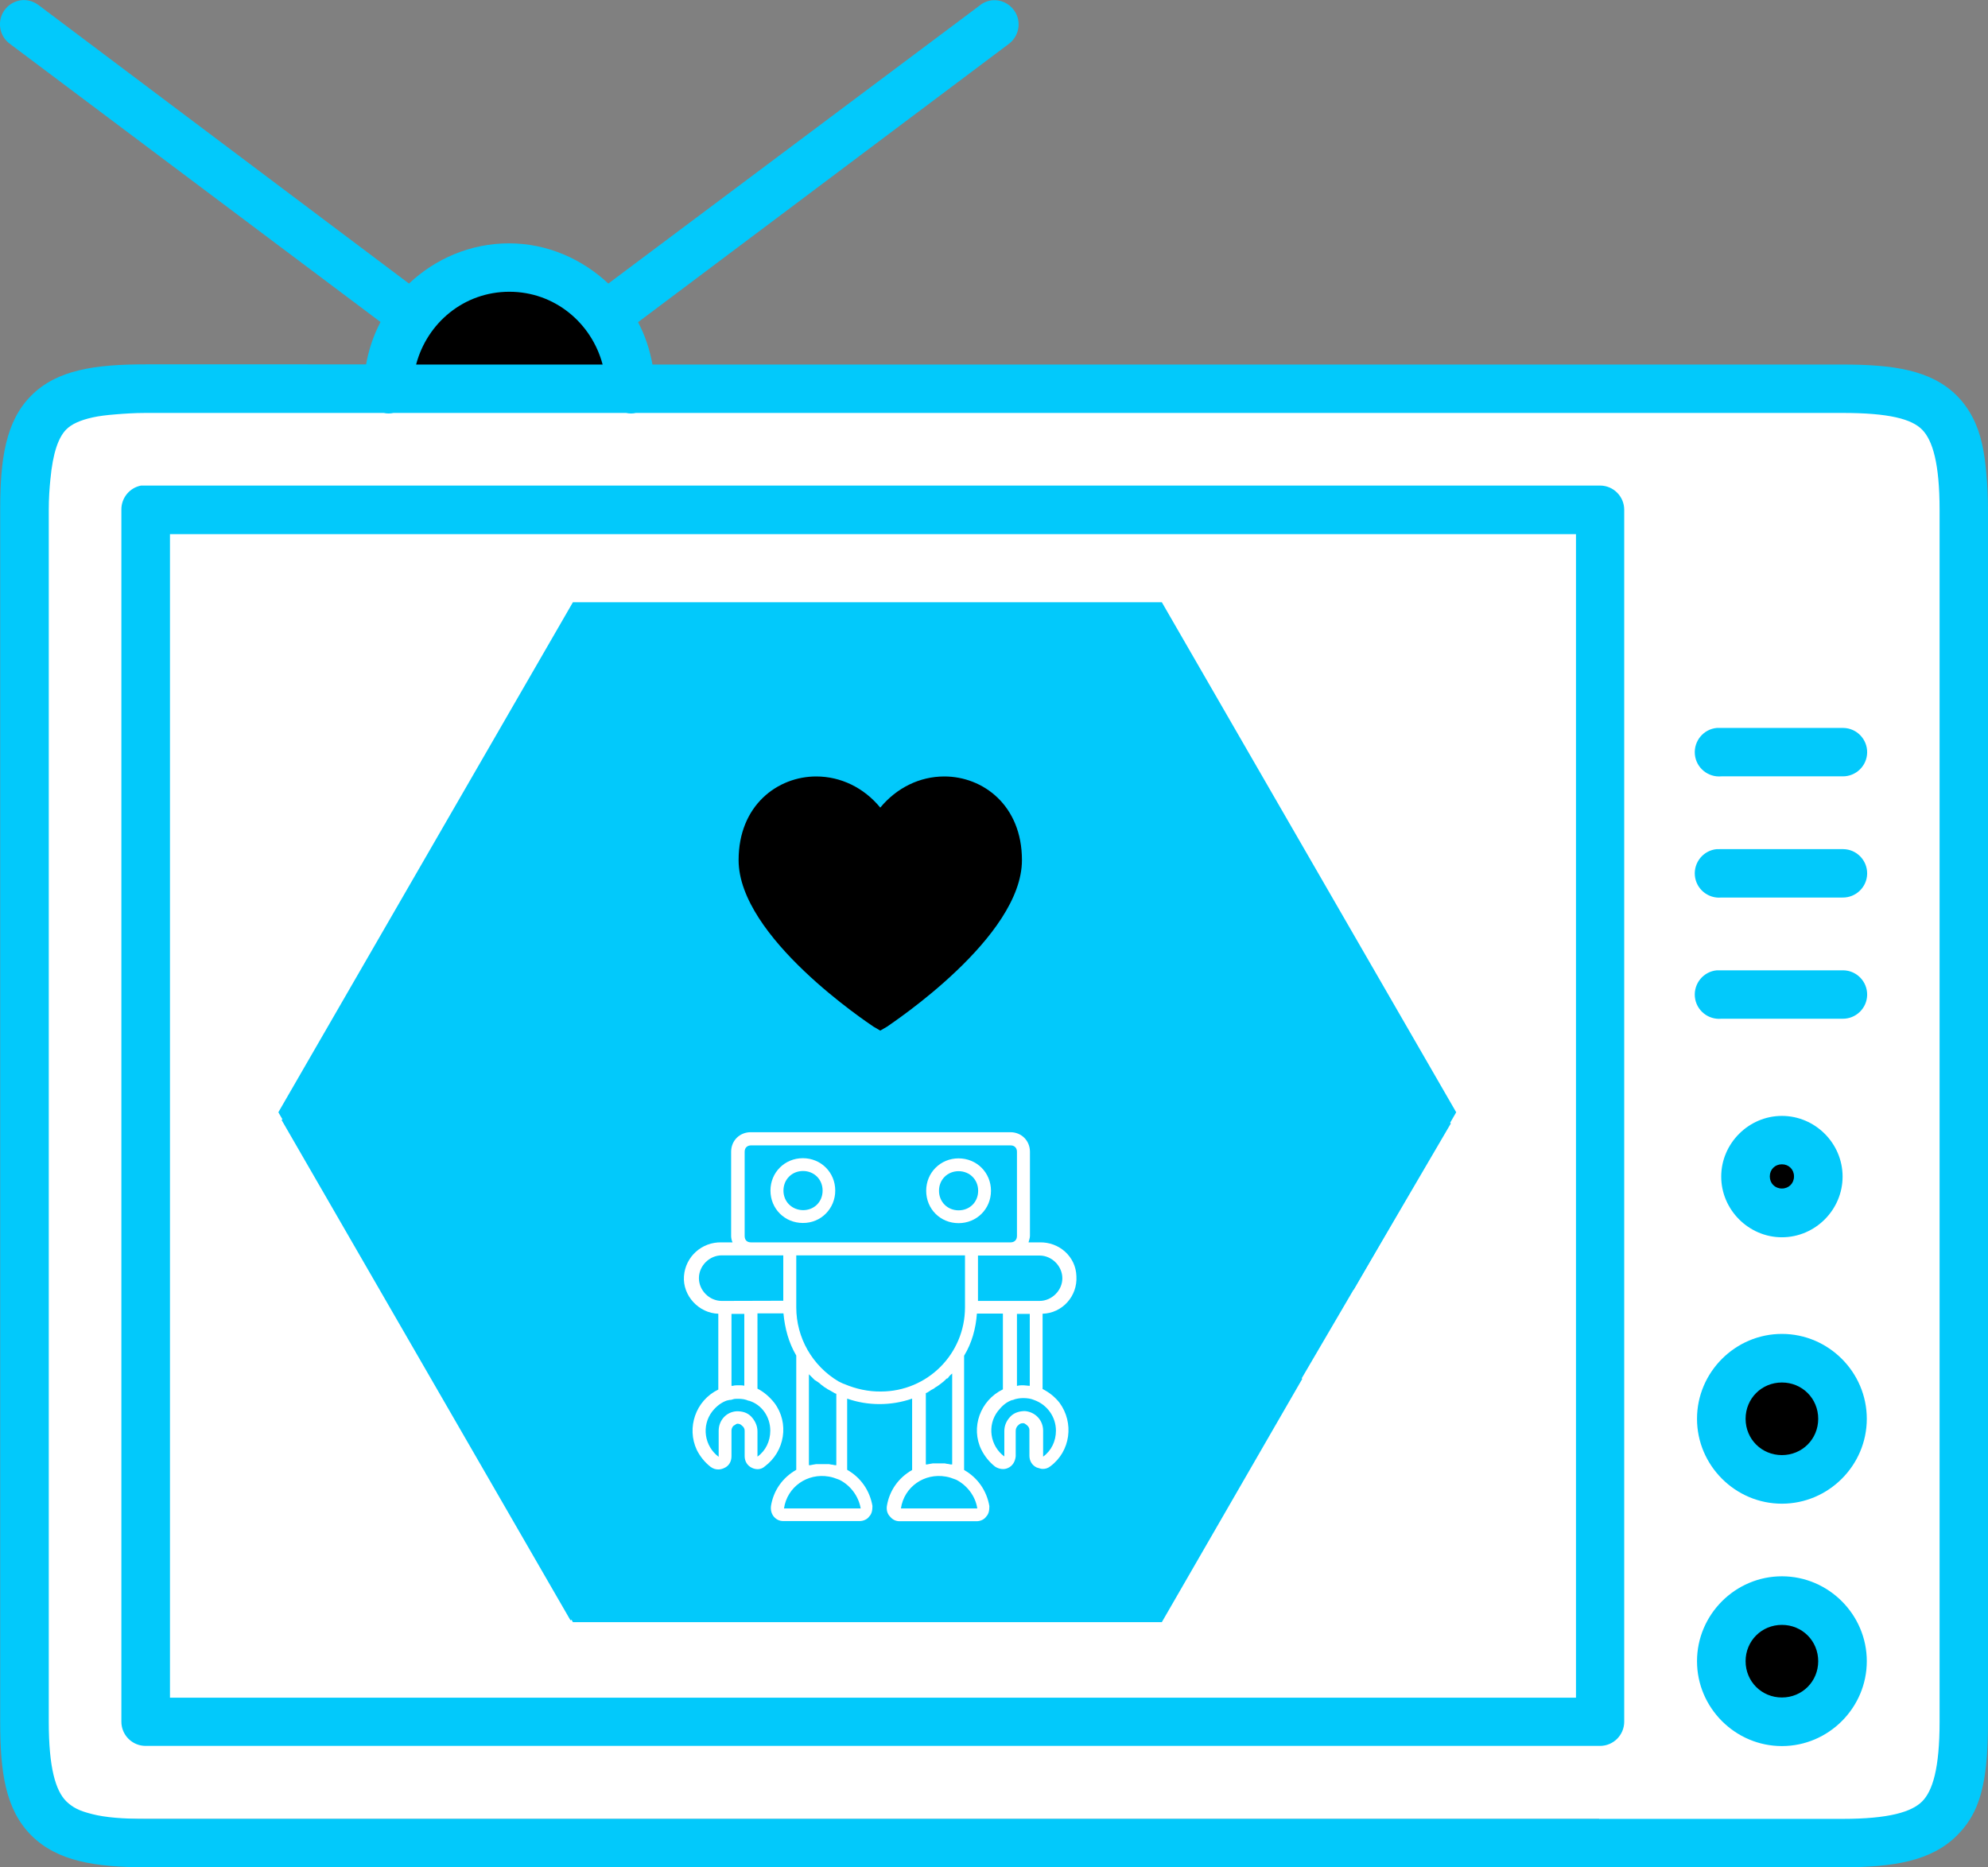 <?xml version="1.0" encoding="utf-8"?>
<!-- Generator: Adobe Illustrator 24.0.3, SVG Export Plug-In . SVG Version: 6.00 Build 0)  -->
<svg version="1.1" id="Layer_1" xmlns="http://www.w3.org/2000/svg" xmlns:xlink="http://www.w3.org/1999/xlink" x="0px" y="0px"
	 viewBox="0 0 1117 1049.2" style="enable-background:new 0 0 1117 1049.2;" xml:space="preserve">
<rect x="0" y="0" width="1117" height="1049.2" fill="#808080" stroke="none"/>
<style type="text/css">
	.st0{display:none;}
	.st1{display:inline;}
	.st2{fill:#FFFFFF;}
	.st3{stroke:#000000;stroke-miterlimit:10;}
	.st4{fill:#02C9FB;}
</style>
<g id="BKGD" class="st0">
	<rect class="st1" width="1117" height="1049.2"/>
</g>
<g id="TV_BKGD">
	<rect x="87.9" y="299.6" class="st2" width="810.6" height="663.1"/>
	<rect x="898.5" y="232" class="st2" width="203.3" height="796.3"/>
	<rect x="18" y="952.8" class="st2" width="906.9" height="69.3"/>
	<rect x="18" y="268.5" class="st2" width="74.1" height="711"/>
	<rect x="21.2" y="221.9" class="st2" width="1073.2" height="86"/>
	<rect x="230.5" y="163.9" class="st2" width="120" height="43.2"/>
	<rect x="257.2" y="153.1" class="st2" width="65.6" height="14.9"/>
	<rect x="979.9" y="653.2" width="29.8" height="26.2"/>
	<rect x="967.4" y="769.6" width="67.8" height="53.5"/>
	<rect x="971" y="905.6" width="56.9" height="56.9"/>
</g>
<g id="Layer_2">
	<rect x="230.7" y="160.7" class="st3" width="111.2" height="52"/>
</g>
<g id="Shell">
	<g>
		<g id="a79de169-09ec-4a7a-ab9c-8cdea5ef464a">
			<g id="ab7f11b5-6281-41fc-8479-8d7f2085a121">
				<polygon class="st4" points="264.3,752.5 339.3,882.4 636.3,882.4 711.2,752.5 731.7,774.8 652.8,911.5 321.9,911.5 
					243.2,775.2 				"/>
				<polygon class="st4" points="235.3,702.1 190.8,625 339.3,367.5 636.3,367.5 784.8,625 739.8,702.9 760.6,724.7 818.2,625 
					652.8,338.4 321.9,338.4 156.4,625 213.9,724.5 				"/>
			</g>
		</g>
		<g id="a6f45107-d82c-43d7-9f86-2a039e347489">
			<rect x="325.6" y="353.9" class="st4" width="324.7" height="541.9"/>
			
				<rect x="329.6" y="350.5" transform="matrix(0.505 -0.863 0.863 0.505 -300.449 736.395)" class="st4" width="324.7" height="559.4"/>
			
				<rect x="201.9" y="467.7" transform="matrix(0.866 -0.5 0.5 0.866 -250.501 325.215)" class="st4" width="559.4" height="324.7"/>
		</g>
	</g>
</g>
<g id="TV">
	<g id="layer1" transform="translate(0,-952.362)">
		<path id="path7416" class="st4" d="M12.9,952.4c-7.5,0.4-13.3,6.8-12.9,14.3c0.2,4.2,2.3,8,5.7,10.4l208.1,156.2
			c-3.9,7.4-6.6,15.4-8.1,23.8H81.9c-28.4,0-49.8,3-64.3,17.5s-17.5,35.9-17.5,64.3v681c0,28.4,3,49.3,17.5,63.8
			s35.9,17.9,64.3,17.9h953.4c28.4,0,49.8-3.4,64.3-17.9c5.4-5.4,9.3-11.4,11.9-18.7c4.4-12.2,5.5-27.4,5.5-45.1v-681
			c0-7.1-0.3-13.8-0.9-20c-1-12.4-3-22.9-7.7-31.9c-2.3-4.5-5.3-8.7-8.9-12.3c-14.5-14.5-35.9-17.5-64.3-17.5H366.6
			c-1.5-8.4-4.2-16.5-8.1-23.8l208.1-156.2c6.1-4.4,7.6-12.9,3.2-19c-2.8-3.9-7.4-6.1-12.2-5.7c-2.7,0.3-5.2,1.3-7.2,3l-208.6,156.2
			c-14.6-13.7-34.2-22.6-55.8-22.6c-21.7,0-41.5,8.7-56.2,22.6L21.9,955.4C19.3,953.4,16.2,952.3,12.9,952.4z M286.2,1116.3
			c25.4,0,46.2,17.5,52.4,40.9H233.8C240,1133.7,260.8,1116.3,286.2,1116.3z M81.9,1184.4h132.4h1.3c1.8,0.4,3.7,0.4,5.5,0h130.7
			c1.8,0.4,3.7,0.4,5.5,0h678c26.1,0,38.8,3.4,44.7,9.4s9.8,19,9.8,45.1v681c0,26.1-3.9,38.8-9.8,44.7c-5.9,5.9-18.6,9.8-44.7,9.8
			H81.9c-13.1,0-22.6-0.8-29.8-2.6c-3.6-0.9-6.5-1.8-8.9-3c-2.4-1.2-4.5-2.8-6-4.3c-5.9-5.9-9.8-18.6-9.8-44.7v-681
			c0-6.5,0.4-12,0.9-17c1.4-15,4.5-23.6,8.9-28.1c3-3,7.7-5.2,14.9-6.8c3.6-0.8,7.8-1.3,12.8-1.7
			C69.8,1184.8,75.4,1184.4,81.9,1184.4z M79.3,1225.2c-6.5,1.2-11.2,7-11.1,13.6v681c0,7.5,6.1,13.6,13.6,13.6H899
			c7.5,0,13.6-6.1,13.6-13.6v-681c0-7.5-6.1-13.6-13.6-13.6H81.9C81,1225.2,80.2,1225.2,79.3,1225.2z M95.5,1252.5h790v653.8h-790
			V1252.5z M964.6,1361.4c-7.5,0.7-13,7.4-12.3,14.9s7.4,13,14.9,12.3h68.1c7.5,0.1,13.7-5.9,13.8-13.4c0.1-7.5-5.9-13.7-13.4-13.8
			c-0.1,0-0.3,0-0.4,0h-68.1C966.3,1361.4,965.5,1361.4,964.6,1361.4z M964.6,1429.5c-7.5,0.7-13,7.4-12.3,14.9s7.4,13,14.9,12.3
			l0,0h68.1c7.5,0.1,13.7-5.9,13.8-13.4c0.1-7.5-5.9-13.7-13.4-13.8c-0.1,0-0.3,0-0.4,0h-68.1
			C966.3,1429.5,965.5,1429.5,964.6,1429.5z M964.6,1497.6c-7.5,0.7-13,7.4-12.3,14.9s7.4,13,14.9,12.3h68.1
			c7.5,0.1,13.7-5.9,13.8-13.4c0.1-7.5-5.9-13.7-13.4-13.8c-0.1,0-0.3,0-0.4,0h-68.1C966.3,1497.6,965.5,1497.6,964.6,1497.6z
			 M1001.2,1579.4c-18.6,0-34.1,15.4-34.1,34.1c0,18.6,15.4,34.1,34.1,34.1s34.1-15.4,34.1-34.1S1019.9,1579.4,1001.2,1579.4z
			 M1001.2,1606.6c3.9,0,6.8,2.9,6.8,6.8s-2.9,6.8-6.8,6.8c-3.9,0-6.8-2.9-6.8-6.8S997.3,1606.6,1001.2,1606.6z M1001.2,1701.9
			c-26.2,0-47.7,21.5-47.7,47.7s21.5,47.7,47.7,47.7s47.7-21.5,47.7-47.7S1027.4,1701.9,1001.2,1701.9z M1001.2,1729.2
			c11.4,0,20.4,9,20.4,20.4s-9,20.4-20.4,20.4s-20.4-9-20.4-20.4S989.8,1729.2,1001.2,1729.2z M1001.2,1838.1
			c-26.2,0-47.7,21.5-47.7,47.7s21.5,47.7,47.7,47.7s47.7-21.5,47.7-47.7S1027.4,1838.1,1001.2,1838.1z M1001.2,1865.4
			c11.4,0,20.4,9,20.4,20.4s-9,20.4-20.4,20.4s-20.4-9-20.4-20.4S989.8,1865.4,1001.2,1865.4z"/>
	</g>
</g>
<g id="Robot">
	<g id="Bot_33">
		<path class="st2" d="M469.3,669c0-10.2-8-18.2-18.2-18.2s-18.2,8-18.2,18.2s8,18.2,18.2,18.2C461.3,687.3,469.3,679.1,469.3,669z
			 M440.2,669c0-6.2,4.7-11,11-11c6.2,0,11,4.7,11,11s-4.7,11-11,11C444.9,679.9,440.2,675.2,440.2,669z"/>
		<path class="st2" d="M538.6,687.3c10.2,0,18.2-8,18.2-18.2s-8-18.2-18.2-18.2s-18.2,8-18.2,18.2S528.3,687.3,538.6,687.3z
			 M538.6,658.1c6.2,0,11,4.7,11,11s-4.7,11-11,11c-6.2,0-11-4.7-11-11S532.4,658.1,538.6,658.1z"/>
		<path class="st2" d="M584.1,698.1h-6.2c0.3-1.1,0.8-2.6,0.8-3.6v-47.3c0-6.2-4.7-11-11-11H421.8c-6.2,0-11,4.7-11,11v47.3
			c0,1.1,0.3,2.6,0.8,3.6h-6.2c-11-0.3-20.3,8-21.1,19c-0.8,11,8.4,20.8,19.3,21.1v42.6c-12.8,6.2-17.9,21.5-12.1,33.9
			c1.8,3.6,4.4,6.9,7.7,9.5c1.5,1.1,2.9,1.5,4.4,1.5c1.1,0,2.3-0.3,3.3-0.8c2.6-1.1,4.1-3.6,4.1-6.6v-14.6c0-1.1,0.8-2.6,1.8-2.9
			c0.3-0.3,1.1-0.8,1.5-0.8c1.1,0,1.8,0.3,2.6,1.1c1.1,0.8,1.5,1.8,1.5,2.9v14.2c0,2.9,1.5,5.4,4.1,6.6c2.3,1.1,5.1,1.1,7.2-0.8
			c11.3-8.4,13.9-24.4,5.4-35.7c-2.6-3.3-5.9-6.2-9.5-8V738h14.6c0.8,8.4,2.9,16.4,7.2,23.7v64.2c-7.7,4.4-12.8,11.6-14.2,20.3
			c-0.3,2.3,0.3,4.4,1.5,5.9c1.5,1.8,3.3,2.6,5.4,2.6H483c2.3,0,4.4-1.1,5.4-2.6c1.5-1.5,1.8-3.6,1.8-5.9c-1.5-8.7-6.6-16-14.2-20.3
			v-40c11.6,4.1,24.7,4.1,36.5,0V826c-7.7,4.4-12.8,11.6-14.2,20.3c-0.3,2.3,0.3,4.4,1.8,5.9c1.5,1.8,3.3,2.6,5.4,2.6h43.2
			c2.3,0,4.4-1.1,5.4-2.6c1.5-1.5,1.8-3.6,1.8-5.9c-1.5-8.7-6.6-16-14.2-20.3v-64.2c4.4-7.2,6.6-15.4,7.2-23.7h14.6v42.6
			c-12.8,6.2-18.2,21.5-12.1,33.9c1.8,3.6,4.4,6.9,7.7,9.5c2.3,1.5,5.1,1.8,7.2,0.8c2.6-1.1,4.1-3.6,4.4-6.6v-14.2
			c0-1.1,0.3-2.3,1.5-3.3c0.8-0.8,1.5-1.1,2.6-1.1c0.8,0,1.1,0.3,1.8,0.8c1.1,0.8,1.8,1.8,1.8,2.9V818c0,2.9,1.5,5.4,4.1,6.6
			c1.1,0.3,2.3,0.8,3.3,0.8c1.5,0,2.9-0.3,4.4-1.5c11.3-8.4,13.4-24.4,5.1-35.7c-2.6-3.3-5.9-5.9-9.5-7.7v-42.3
			c11-0.3,19.7-9.8,19-21.1C604.5,706.1,595.1,697.8,584.1,698.1z M418.4,694.5v-47.3c0-2.3,1.5-3.6,3.6-3.6h145.8
			c2.3,0,3.6,1.5,3.6,3.6v47.3c0,2.3-1.5,3.6-3.6,3.6H422C419.7,698.1,418.4,696.8,418.4,694.5z M432.8,803.9
			c0,5.9-2.6,11.3-7.2,14.6v-14.2c0-3.3-1.5-6.2-3.6-8.4c-2.3-2.3-5.1-2.9-8-2.9c-5.9,0.3-10.2,5.1-10.2,11v14.6
			c-8-5.9-9.8-17.5-3.6-25.5c2.3-2.9,5.1-5.1,8.4-6.2h0.3l0,0c0.8-0.3,1.5-0.3,1.8-0.3l1.1-0.3c0.8-0.3,1.8-0.3,2.9-0.3
			c2.3,0,4.1,0.3,5.9,1.1h0.3C428.1,789.3,432.8,796.2,432.8,803.9z M418.4,778.7c-1.1-0.3-2.3-0.3-3.3-0.3l0,0
			c-1.1,0-2.3,0-3.3,0.3H411v-40.4h7.2v40.4H418.4z M405.5,731c-6.9,0-12.8-5.9-12.8-12.8c0-6.9,5.9-12.8,12.8-12.8h34.6v25.5
			L405.5,731L405.5,731z M461.3,778l1.1,0.8c0.8,0.8,1.8,1.1,2.6,1.8l1.5,0.8l2.6,1.5l0.8,0.3v40.1h-0.8l-1.5-0.3
			c-0.8,0-1.5-0.3-1.8-0.3h-1.1c-0.8,0-1.5,0-2.3,0s-1.5,0-2.3,0h-1.5l-1.8,0.3l-1.5,0.3h-0.8v-51.1l0.3,0.3
			c0.8,0.8,1.8,1.8,2.6,2.6l0.3,0.3C459,776.2,460.2,776.9,461.3,778z M483.6,847.6h-43.1c1.8-12.1,13.1-20,25.2-17.9
			c1.8,0.3,3.3,0.8,5.1,1.5l0.8,0.3C477.7,834.5,482.4,840.6,483.6,847.6z M474.4,777.7c-1.1-0.3-2.3-1.1-3.3-1.5
			c-14.6-8.7-23.7-24.4-23.7-41.6v-29.2h94.8v29.2c0,26.2-21.1,47.3-47.3,47.3C488,782,481,780.5,474.4,777.7L474.4,777.7z
			 M535,771.8v51.1h-0.8l-1.5-0.3c-0.8,0-1.5-0.3-1.8-0.3h-1.1c-0.8,0-1.5,0-2.3,0s-1.5,0-2.3,0h-1.1l-1.8,0.3l-1.5,0.3h-0.6v-40.1
			l0.8-0.3l2.3-1.5l1.5-0.8c0.8-0.8,1.8-1.1,2.6-1.8l1.1-0.8c1.1-0.8,2.3-1.8,3.3-2.9l0.8-0.3C533.1,773.6,533.7,772.8,535,771.8
			L535,771.8z M549.1,847.6h-42.9c1.8-12.1,13.1-20,25.2-17.9c1.8,0.3,3.3,0.8,5.1,1.5l0.8,0.3C543.2,834.5,548.1,840.6,549.1,847.6
			z M578.6,778.7c-1.1,0-2.6-0.3-3.6-0.3l0,0c-1.1,0-2.3,0-3.3,0.3h-0.3v-40.4h7.2L578.6,778.7L578.6,778.7z M593.3,803.9
			c0,5.9-2.6,11.3-7.2,14.6v-14.6c0-5.9-4.4-10.5-10.2-11c-2.9,0-5.9,0.8-8,2.9c-2.3,2.3-3.6,5.1-3.6,8.4v14.2
			c-8-5.9-9.8-17.5-3.6-25.5c2.3-2.9,4.7-5.1,8-6.2h0.3c1.8-0.8,4.1-1.1,5.9-1.1c2.3,0,4.4,0.3,6.2,1.1l0,0l0,0
			C588.4,789.3,593.3,796.2,593.3,803.9z M584.1,731h-34.6v-25.5h34.6c6.9,0,12.8,5.9,12.8,12.8C596.9,725.1,591,731,584.1,731z"/>
	</g>
</g>
<g id="Layer_8">
	<path d="M494.6,579.1l-3.8-2.2c-3-2.1-75.8-50.2-75.8-93.6c0-30.9,22-47,43.6-47c13.8,0,26.8,6.3,36,17.5
		c9.2-11.1,22.1-17.5,36-17.5c21.6,0,43.6,16.1,43.6,47c0,43.4-72.8,91.4-75.8,93.6L494.6,579.1z"/>
</g>
</svg>
